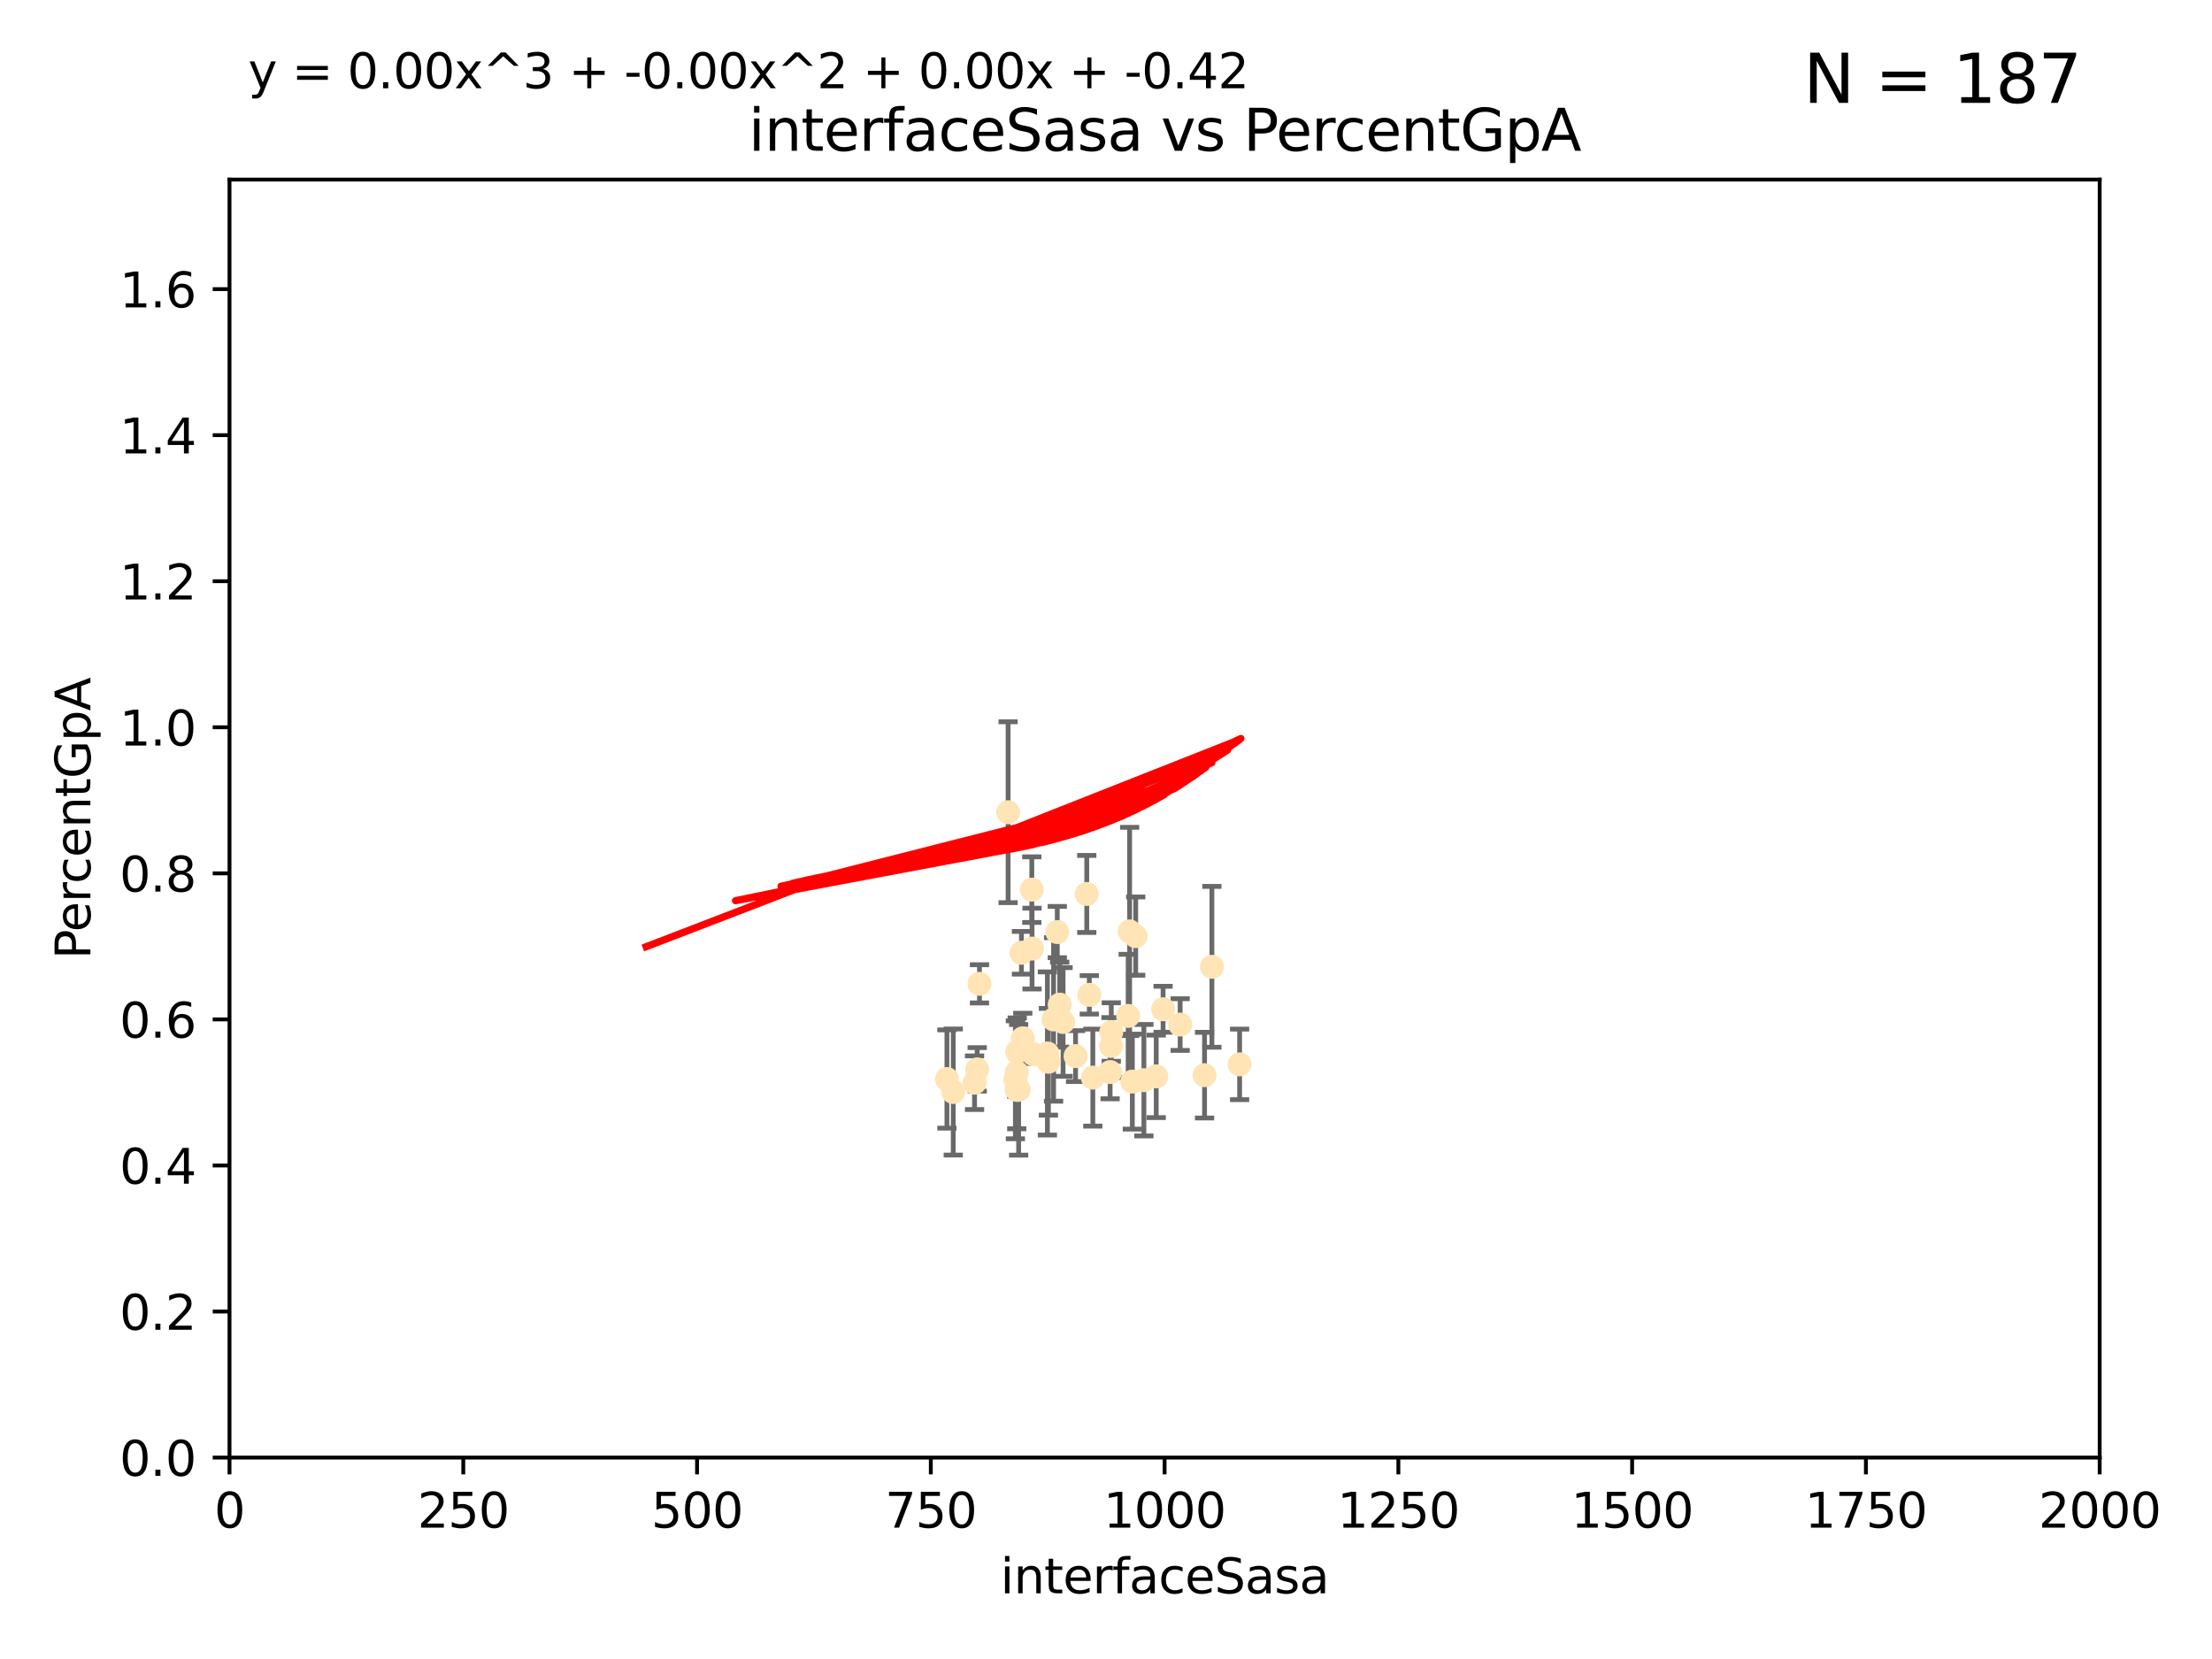 <?xml version="1.0" encoding="utf-8" standalone="no"?>
<!DOCTYPE svg PUBLIC "-//W3C//DTD SVG 1.1//EN"
  "http://www.w3.org/Graphics/SVG/1.1/DTD/svg11.dtd">
<svg xmlns:xlink="http://www.w3.org/1999/xlink" width="460.8pt" height="345.6pt" viewBox="0 0 460.8 345.6" xmlns="http://www.w3.org/2000/svg" version="1.1">
 <defs>
  <style type="text/css">*{stroke-linejoin: round; stroke-linecap: butt}</style>
 </defs>
 <g id="figure_1">
  <g id="patch_1">
   <path d="M 0 345.6 
L 460.8 345.6 
L 460.8 0 
L 0 0 
z
" style="fill: #ffffff"/>
  </g>
  <g id="axes_1">
   <g id="patch_2">
    <path d="M 47.81 303.64 
L 437.4 303.64 
L 437.4 37.411 
L 47.81 37.411 
z
" style="fill: #ffffff"/>
   </g>
   <g id="PathCollection_1">
    <defs>
     <path id="m9705a66cfb" d="M 0 1.118 
C 0.297 1.118 0.581 1 0.791 0.791 
C 1 0.581 1.118 0.297 1.118 0 
C 1.118 -0.297 1 -0.581 0.791 -0.791 
C 0.581 -1 0.297 -1.118 0 -1.118 
C -0.297 -1.118 -0.581 -1 -0.791 -0.791 
C -1 -0.581 -1.118 -0.297 -1.118 0 
C -1.118 0.297 -1 0.581 -0.791 0.791 
C -0.581 1 -0.297 1.118 0 1.118 
z
" style="stroke: #ffe4b5"/>
    </defs>
    <g clip-path="url(#p83c009d2b8)">
     <use xlink:href="#m9705a66cfb" x="258.235" y="221.731" style="fill: #ffe4b5; stroke: #ffe4b5"/>
     <use xlink:href="#m9705a66cfb" x="226.392" y="186.224" style="fill: #ffe4b5; stroke: #ffe4b5"/>
     <use xlink:href="#m9705a66cfb" x="250.931" y="223.977" style="fill: #ffe4b5; stroke: #ffe4b5"/>
     <use xlink:href="#m9705a66cfb" x="236.588" y="195.01" style="fill: #ffe4b5; stroke: #ffe4b5"/>
     <use xlink:href="#m9705a66cfb" x="218.191" y="219.455" style="fill: #ffe4b5; stroke: #ffe4b5"/>
     <use xlink:href="#m9705a66cfb" x="220.25" y="194.165" style="fill: #ffe4b5; stroke: #ffe4b5"/>
     <use xlink:href="#m9705a66cfb" x="227.656" y="224.484" style="fill: #ffe4b5; stroke: #ffe4b5"/>
     <use xlink:href="#m9705a66cfb" x="231.256" y="223.332" style="fill: #ffe4b5; stroke: #ffe4b5"/>
     <use xlink:href="#m9705a66cfb" x="242.291" y="210.247" style="fill: #ffe4b5; stroke: #ffe4b5"/>
     <use xlink:href="#m9705a66cfb" x="235.02" y="211.634" style="fill: #ffe4b5; stroke: #ffe4b5"/>
     <use xlink:href="#m9705a66cfb" x="215.312" y="219.631" style="fill: #ffe4b5; stroke: #ffe4b5"/>
     <use xlink:href="#m9705a66cfb" x="212.786" y="198.481" style="fill: #ffe4b5; stroke: #ffe4b5"/>
     <use xlink:href="#m9705a66cfb" x="226.924" y="207.243" style="fill: #ffe4b5; stroke: #ffe4b5"/>
     <use xlink:href="#m9705a66cfb" x="204.043" y="204.951" style="fill: #ffe4b5; stroke: #ffe4b5"/>
     <use xlink:href="#m9705a66cfb" x="213.062" y="216.303" style="fill: #ffe4b5; stroke: #ffe4b5"/>
     <use xlink:href="#m9705a66cfb" x="212.201" y="227.029" style="fill: #ffe4b5; stroke: #ffe4b5"/>
     <use xlink:href="#m9705a66cfb" x="221.458" y="212.895" style="fill: #ffe4b5; stroke: #ffe4b5"/>
     <use xlink:href="#m9705a66cfb" x="238.296" y="225.021" style="fill: #ffe4b5; stroke: #ffe4b5"/>
     <use xlink:href="#m9705a66cfb" x="214.993" y="197.606" style="fill: #ffe4b5; stroke: #ffe4b5"/>
     <use xlink:href="#m9705a66cfb" x="211.804" y="227.043" style="fill: #ffe4b5; stroke: #ffe4b5"/>
     <use xlink:href="#m9705a66cfb" x="224.057" y="220.004" style="fill: #ffe4b5; stroke: #ffe4b5"/>
     <use xlink:href="#m9705a66cfb" x="231.445" y="217.887" style="fill: #ffe4b5; stroke: #ffe4b5"/>
     <use xlink:href="#m9705a66cfb" x="235.322" y="194.031" style="fill: #ffe4b5; stroke: #ffe4b5"/>
     <use xlink:href="#m9705a66cfb" x="211.525" y="224.942" style="fill: #ffe4b5; stroke: #ffe4b5"/>
     <use xlink:href="#m9705a66cfb" x="240.862" y="224.228" style="fill: #ffe4b5; stroke: #ffe4b5"/>
     <use xlink:href="#m9705a66cfb" x="235.888" y="225.318" style="fill: #ffe4b5; stroke: #ffe4b5"/>
     <use xlink:href="#m9705a66cfb" x="211.798" y="223.422" style="fill: #ffe4b5; stroke: #ffe4b5"/>
     <use xlink:href="#m9705a66cfb" x="218.404" y="221.185" style="fill: #ffe4b5; stroke: #ffe4b5"/>
     <use xlink:href="#m9705a66cfb" x="231.498" y="214.989" style="fill: #ffe4b5; stroke: #ffe4b5"/>
     <use xlink:href="#m9705a66cfb" x="214.944" y="185.331" style="fill: #ffe4b5; stroke: #ffe4b5"/>
     <use xlink:href="#m9705a66cfb" x="245.848" y="213.437" style="fill: #ffe4b5; stroke: #ffe4b5"/>
     <use xlink:href="#m9705a66cfb" x="210.004" y="169.199" style="fill: #ffe4b5; stroke: #ffe4b5"/>
     <use xlink:href="#m9705a66cfb" x="203.015" y="225.548" style="fill: #ffe4b5; stroke: #ffe4b5"/>
     <use xlink:href="#m9705a66cfb" x="220.755" y="209.282" style="fill: #ffe4b5; stroke: #ffe4b5"/>
     <use xlink:href="#m9705a66cfb" x="252.462" y="201.405" style="fill: #ffe4b5; stroke: #ffe4b5"/>
     <use xlink:href="#m9705a66cfb" x="211.907" y="219.116" style="fill: #ffe4b5; stroke: #ffe4b5"/>
     <use xlink:href="#m9705a66cfb" x="198.581" y="227.487" style="fill: #ffe4b5; stroke: #ffe4b5"/>
     <use xlink:href="#m9705a66cfb" x="203.566" y="222.767" style="fill: #ffe4b5; stroke: #ffe4b5"/>
     <use xlink:href="#m9705a66cfb" x="219.479" y="212.364" style="fill: #ffe4b5; stroke: #ffe4b5"/>
     <use xlink:href="#m9705a66cfb" x="197.259" y="224.781" style="fill: #ffe4b5; stroke: #ffe4b5"/>
    </g>
   </g>
   <g id="matplotlib.axis_1">
    <g id="xtick_1">
     <g id="line2d_1">
      <defs>
       <path id="ma9171418d3" d="M 0 0 
L 0 3.5 
" style="stroke: #000000; stroke-width: 0.8"/>
      </defs>
      <g>
       <use xlink:href="#ma9171418d3" x="47.81" y="303.64" style="stroke: #000000; stroke-width: 0.8"/>
      </g>
     </g>
     <g id="text_1">
      <!-- 0 -->
      <g transform="translate(44.629 318.238)scale(0.1 -0.1)">
       <defs>
        <path id="DejaVuSans-30" d="M 2034 4250 
Q 1547 4250 1301 3770 
Q 1056 3291 1056 2328 
Q 1056 1369 1301 889 
Q 1547 409 2034 409 
Q 2525 409 2770 889 
Q 3016 1369 3016 2328 
Q 3016 3291 2770 3770 
Q 2525 4250 2034 4250 
z
M 2034 4750 
Q 2819 4750 3233 4129 
Q 3647 3509 3647 2328 
Q 3647 1150 3233 529 
Q 2819 -91 2034 -91 
Q 1250 -91 836 529 
Q 422 1150 422 2328 
Q 422 3509 836 4129 
Q 1250 4750 2034 4750 
z
" transform="scale(0.016)"/>
       </defs>
       <use xlink:href="#DejaVuSans-30"/>
      </g>
     </g>
    </g>
    <g id="xtick_2">
     <g id="line2d_2">
      <g>
       <use xlink:href="#ma9171418d3" x="96.509" y="303.64" style="stroke: #000000; stroke-width: 0.8"/>
      </g>
     </g>
     <g id="text_2">
      <!-- 250 -->
      <g transform="translate(86.965 318.238)scale(0.1 -0.1)">
       <defs>
        <path id="DejaVuSans-32" d="M 1228 531 
L 3431 531 
L 3431 0 
L 469 0 
L 469 531 
Q 828 903 1448 1529 
Q 2069 2156 2228 2338 
Q 2531 2678 2651 2914 
Q 2772 3150 2772 3378 
Q 2772 3750 2511 3984 
Q 2250 4219 1831 4219 
Q 1534 4219 1204 4116 
Q 875 4013 500 3803 
L 500 4441 
Q 881 4594 1212 4672 
Q 1544 4750 1819 4750 
Q 2544 4750 2975 4387 
Q 3406 4025 3406 3419 
Q 3406 3131 3298 2873 
Q 3191 2616 2906 2266 
Q 2828 2175 2409 1742 
Q 1991 1309 1228 531 
z
" transform="scale(0.016)"/>
        <path id="DejaVuSans-35" d="M 691 4666 
L 3169 4666 
L 3169 4134 
L 1269 4134 
L 1269 2991 
Q 1406 3038 1543 3061 
Q 1681 3084 1819 3084 
Q 2600 3084 3056 2656 
Q 3513 2228 3513 1497 
Q 3513 744 3044 326 
Q 2575 -91 1722 -91 
Q 1428 -91 1123 -41 
Q 819 9 494 109 
L 494 744 
Q 775 591 1075 516 
Q 1375 441 1709 441 
Q 2250 441 2565 725 
Q 2881 1009 2881 1497 
Q 2881 1984 2565 2268 
Q 2250 2553 1709 2553 
Q 1456 2553 1204 2497 
Q 953 2441 691 2322 
L 691 4666 
z
" transform="scale(0.016)"/>
       </defs>
       <use xlink:href="#DejaVuSans-32"/>
       <use xlink:href="#DejaVuSans-35" x="63.623"/>
       <use xlink:href="#DejaVuSans-30" x="127.246"/>
      </g>
     </g>
    </g>
    <g id="xtick_3">
     <g id="line2d_3">
      <g>
       <use xlink:href="#ma9171418d3" x="145.208" y="303.64" style="stroke: #000000; stroke-width: 0.8"/>
      </g>
     </g>
     <g id="text_3">
      <!-- 500 -->
      <g transform="translate(135.664 318.238)scale(0.1 -0.1)">
       <use xlink:href="#DejaVuSans-35"/>
       <use xlink:href="#DejaVuSans-30" x="63.623"/>
       <use xlink:href="#DejaVuSans-30" x="127.246"/>
      </g>
     </g>
    </g>
    <g id="xtick_4">
     <g id="line2d_4">
      <g>
       <use xlink:href="#ma9171418d3" x="193.906" y="303.64" style="stroke: #000000; stroke-width: 0.8"/>
      </g>
     </g>
     <g id="text_4">
      <!-- 750 -->
      <g transform="translate(184.363 318.238)scale(0.1 -0.1)">
       <defs>
        <path id="DejaVuSans-37" d="M 525 4666 
L 3525 4666 
L 3525 4397 
L 1831 0 
L 1172 0 
L 2766 4134 
L 525 4134 
L 525 4666 
z
" transform="scale(0.016)"/>
       </defs>
       <use xlink:href="#DejaVuSans-37"/>
       <use xlink:href="#DejaVuSans-35" x="63.623"/>
       <use xlink:href="#DejaVuSans-30" x="127.246"/>
      </g>
     </g>
    </g>
    <g id="xtick_5">
     <g id="line2d_5">
      <g>
       <use xlink:href="#ma9171418d3" x="242.605" y="303.64" style="stroke: #000000; stroke-width: 0.8"/>
      </g>
     </g>
     <g id="text_5">
      <!-- 1000 -->
      <g transform="translate(229.88 318.238)scale(0.1 -0.1)">
       <defs>
        <path id="DejaVuSans-31" d="M 794 531 
L 1825 531 
L 1825 4091 
L 703 3866 
L 703 4441 
L 1819 4666 
L 2450 4666 
L 2450 531 
L 3481 531 
L 3481 0 
L 794 0 
L 794 531 
z
" transform="scale(0.016)"/>
       </defs>
       <use xlink:href="#DejaVuSans-31"/>
       <use xlink:href="#DejaVuSans-30" x="63.623"/>
       <use xlink:href="#DejaVuSans-30" x="127.246"/>
       <use xlink:href="#DejaVuSans-30" x="190.869"/>
      </g>
     </g>
    </g>
    <g id="xtick_6">
     <g id="line2d_6">
      <g>
       <use xlink:href="#ma9171418d3" x="291.304" y="303.64" style="stroke: #000000; stroke-width: 0.8"/>
      </g>
     </g>
     <g id="text_6">
      <!-- 1250 -->
      <g transform="translate(278.579 318.238)scale(0.1 -0.1)">
       <use xlink:href="#DejaVuSans-31"/>
       <use xlink:href="#DejaVuSans-32" x="63.623"/>
       <use xlink:href="#DejaVuSans-35" x="127.246"/>
       <use xlink:href="#DejaVuSans-30" x="190.869"/>
      </g>
     </g>
    </g>
    <g id="xtick_7">
     <g id="line2d_7">
      <g>
       <use xlink:href="#ma9171418d3" x="340.002" y="303.64" style="stroke: #000000; stroke-width: 0.8"/>
      </g>
     </g>
     <g id="text_7">
      <!-- 1500 -->
      <g transform="translate(327.277 318.238)scale(0.1 -0.1)">
       <use xlink:href="#DejaVuSans-31"/>
       <use xlink:href="#DejaVuSans-35" x="63.623"/>
       <use xlink:href="#DejaVuSans-30" x="127.246"/>
       <use xlink:href="#DejaVuSans-30" x="190.869"/>
      </g>
     </g>
    </g>
    <g id="xtick_8">
     <g id="line2d_8">
      <g>
       <use xlink:href="#ma9171418d3" x="388.701" y="303.64" style="stroke: #000000; stroke-width: 0.8"/>
      </g>
     </g>
     <g id="text_8">
      <!-- 1750 -->
      <g transform="translate(375.976 318.238)scale(0.1 -0.1)">
       <use xlink:href="#DejaVuSans-31"/>
       <use xlink:href="#DejaVuSans-37" x="63.623"/>
       <use xlink:href="#DejaVuSans-35" x="127.246"/>
       <use xlink:href="#DejaVuSans-30" x="190.869"/>
      </g>
     </g>
    </g>
    <g id="xtick_9">
     <g id="line2d_9">
      <g>
       <use xlink:href="#ma9171418d3" x="437.4" y="303.64" style="stroke: #000000; stroke-width: 0.8"/>
      </g>
     </g>
     <g id="text_9">
      <!-- 2000 -->
      <g transform="translate(424.675 318.238)scale(0.1 -0.1)">
       <use xlink:href="#DejaVuSans-32"/>
       <use xlink:href="#DejaVuSans-30" x="63.623"/>
       <use xlink:href="#DejaVuSans-30" x="127.246"/>
       <use xlink:href="#DejaVuSans-30" x="190.869"/>
      </g>
     </g>
    </g>
    <g id="text_10">
     <!-- interfaceSasa -->
     <g transform="translate(208.398 331.917)scale(0.1 -0.1)">
      <defs>
       <path id="DejaVuSans-69" d="M 603 3500 
L 1178 3500 
L 1178 0 
L 603 0 
L 603 3500 
z
M 603 4863 
L 1178 4863 
L 1178 4134 
L 603 4134 
L 603 4863 
z
" transform="scale(0.016)"/>
       <path id="DejaVuSans-6e" d="M 3513 2113 
L 3513 0 
L 2938 0 
L 2938 2094 
Q 2938 2591 2744 2837 
Q 2550 3084 2163 3084 
Q 1697 3084 1428 2787 
Q 1159 2491 1159 1978 
L 1159 0 
L 581 0 
L 581 3500 
L 1159 3500 
L 1159 2956 
Q 1366 3272 1645 3428 
Q 1925 3584 2291 3584 
Q 2894 3584 3203 3211 
Q 3513 2838 3513 2113 
z
" transform="scale(0.016)"/>
       <path id="DejaVuSans-74" d="M 1172 4494 
L 1172 3500 
L 2356 3500 
L 2356 3053 
L 1172 3053 
L 1172 1153 
Q 1172 725 1289 603 
Q 1406 481 1766 481 
L 2356 481 
L 2356 0 
L 1766 0 
Q 1100 0 847 248 
Q 594 497 594 1153 
L 594 3053 
L 172 3053 
L 172 3500 
L 594 3500 
L 594 4494 
L 1172 4494 
z
" transform="scale(0.016)"/>
       <path id="DejaVuSans-65" d="M 3597 1894 
L 3597 1613 
L 953 1613 
Q 991 1019 1311 708 
Q 1631 397 2203 397 
Q 2534 397 2845 478 
Q 3156 559 3463 722 
L 3463 178 
Q 3153 47 2828 -22 
Q 2503 -91 2169 -91 
Q 1331 -91 842 396 
Q 353 884 353 1716 
Q 353 2575 817 3079 
Q 1281 3584 2069 3584 
Q 2775 3584 3186 3129 
Q 3597 2675 3597 1894 
z
M 3022 2063 
Q 3016 2534 2758 2815 
Q 2500 3097 2075 3097 
Q 1594 3097 1305 2825 
Q 1016 2553 972 2059 
L 3022 2063 
z
" transform="scale(0.016)"/>
       <path id="DejaVuSans-72" d="M 2631 2963 
Q 2534 3019 2420 3045 
Q 2306 3072 2169 3072 
Q 1681 3072 1420 2755 
Q 1159 2438 1159 1844 
L 1159 0 
L 581 0 
L 581 3500 
L 1159 3500 
L 1159 2956 
Q 1341 3275 1631 3429 
Q 1922 3584 2338 3584 
Q 2397 3584 2469 3576 
Q 2541 3569 2628 3553 
L 2631 2963 
z
" transform="scale(0.016)"/>
       <path id="DejaVuSans-66" d="M 2375 4863 
L 2375 4384 
L 1825 4384 
Q 1516 4384 1395 4259 
Q 1275 4134 1275 3809 
L 1275 3500 
L 2222 3500 
L 2222 3053 
L 1275 3053 
L 1275 0 
L 697 0 
L 697 3053 
L 147 3053 
L 147 3500 
L 697 3500 
L 697 3744 
Q 697 4328 969 4595 
Q 1241 4863 1831 4863 
L 2375 4863 
z
" transform="scale(0.016)"/>
       <path id="DejaVuSans-61" d="M 2194 1759 
Q 1497 1759 1228 1600 
Q 959 1441 959 1056 
Q 959 750 1161 570 
Q 1363 391 1709 391 
Q 2188 391 2477 730 
Q 2766 1069 2766 1631 
L 2766 1759 
L 2194 1759 
z
M 3341 1997 
L 3341 0 
L 2766 0 
L 2766 531 
Q 2569 213 2275 61 
Q 1981 -91 1556 -91 
Q 1019 -91 701 211 
Q 384 513 384 1019 
Q 384 1609 779 1909 
Q 1175 2209 1959 2209 
L 2766 2209 
L 2766 2266 
Q 2766 2663 2505 2880 
Q 2244 3097 1772 3097 
Q 1472 3097 1187 3025 
Q 903 2953 641 2809 
L 641 3341 
Q 956 3463 1253 3523 
Q 1550 3584 1831 3584 
Q 2591 3584 2966 3190 
Q 3341 2797 3341 1997 
z
" transform="scale(0.016)"/>
       <path id="DejaVuSans-63" d="M 3122 3366 
L 3122 2828 
Q 2878 2963 2633 3030 
Q 2388 3097 2138 3097 
Q 1578 3097 1268 2742 
Q 959 2388 959 1747 
Q 959 1106 1268 751 
Q 1578 397 2138 397 
Q 2388 397 2633 464 
Q 2878 531 3122 666 
L 3122 134 
Q 2881 22 2623 -34 
Q 2366 -91 2075 -91 
Q 1284 -91 818 406 
Q 353 903 353 1747 
Q 353 2603 823 3093 
Q 1294 3584 2113 3584 
Q 2378 3584 2631 3529 
Q 2884 3475 3122 3366 
z
" transform="scale(0.016)"/>
       <path id="DejaVuSans-53" d="M 3425 4513 
L 3425 3897 
Q 3066 4069 2747 4153 
Q 2428 4238 2131 4238 
Q 1616 4238 1336 4038 
Q 1056 3838 1056 3469 
Q 1056 3159 1242 3001 
Q 1428 2844 1947 2747 
L 2328 2669 
Q 3034 2534 3370 2195 
Q 3706 1856 3706 1288 
Q 3706 609 3251 259 
Q 2797 -91 1919 -91 
Q 1588 -91 1214 -16 
Q 841 59 441 206 
L 441 856 
Q 825 641 1194 531 
Q 1563 422 1919 422 
Q 2459 422 2753 634 
Q 3047 847 3047 1241 
Q 3047 1584 2836 1778 
Q 2625 1972 2144 2069 
L 1759 2144 
Q 1053 2284 737 2584 
Q 422 2884 422 3419 
Q 422 4038 858 4394 
Q 1294 4750 2059 4750 
Q 2388 4750 2728 4690 
Q 3069 4631 3425 4513 
z
" transform="scale(0.016)"/>
       <path id="DejaVuSans-73" d="M 2834 3397 
L 2834 2853 
Q 2591 2978 2328 3040 
Q 2066 3103 1784 3103 
Q 1356 3103 1142 2972 
Q 928 2841 928 2578 
Q 928 2378 1081 2264 
Q 1234 2150 1697 2047 
L 1894 2003 
Q 2506 1872 2764 1633 
Q 3022 1394 3022 966 
Q 3022 478 2636 193 
Q 2250 -91 1575 -91 
Q 1294 -91 989 -36 
Q 684 19 347 128 
L 347 722 
Q 666 556 975 473 
Q 1284 391 1588 391 
Q 1994 391 2212 530 
Q 2431 669 2431 922 
Q 2431 1156 2273 1281 
Q 2116 1406 1581 1522 
L 1381 1569 
Q 847 1681 609 1914 
Q 372 2147 372 2553 
Q 372 3047 722 3315 
Q 1072 3584 1716 3584 
Q 2034 3584 2315 3537 
Q 2597 3491 2834 3397 
z
" transform="scale(0.016)"/>
      </defs>
      <use xlink:href="#DejaVuSans-69"/>
      <use xlink:href="#DejaVuSans-6e" x="27.783"/>
      <use xlink:href="#DejaVuSans-74" x="91.162"/>
      <use xlink:href="#DejaVuSans-65" x="130.371"/>
      <use xlink:href="#DejaVuSans-72" x="191.895"/>
      <use xlink:href="#DejaVuSans-66" x="233.008"/>
      <use xlink:href="#DejaVuSans-61" x="268.213"/>
      <use xlink:href="#DejaVuSans-63" x="329.492"/>
      <use xlink:href="#DejaVuSans-65" x="384.473"/>
      <use xlink:href="#DejaVuSans-53" x="445.996"/>
      <use xlink:href="#DejaVuSans-61" x="509.473"/>
      <use xlink:href="#DejaVuSans-73" x="570.752"/>
      <use xlink:href="#DejaVuSans-61" x="622.852"/>
     </g>
    </g>
   </g>
   <g id="matplotlib.axis_2">
    <g id="ytick_1">
     <g id="line2d_10">
      <defs>
       <path id="mcf80146e54" d="M 0 0 
L -3.5 0 
" style="stroke: #000000; stroke-width: 0.8"/>
      </defs>
      <g>
       <use xlink:href="#mcf80146e54" x="47.81" y="303.64" style="stroke: #000000; stroke-width: 0.8"/>
      </g>
     </g>
     <g id="text_11">
      <!-- 0.0 -->
      <g transform="translate(24.907 307.439)scale(0.1 -0.1)">
       <defs>
        <path id="DejaVuSans-2e" d="M 684 794 
L 1344 794 
L 1344 0 
L 684 0 
L 684 794 
z
" transform="scale(0.016)"/>
       </defs>
       <use xlink:href="#DejaVuSans-30"/>
       <use xlink:href="#DejaVuSans-2e" x="63.623"/>
       <use xlink:href="#DejaVuSans-30" x="95.41"/>
      </g>
     </g>
    </g>
    <g id="ytick_2">
     <g id="line2d_11">
      <g>
       <use xlink:href="#mcf80146e54" x="47.81" y="273.214" style="stroke: #000000; stroke-width: 0.8"/>
      </g>
     </g>
     <g id="text_12">
      <!-- 0.2 -->
      <g transform="translate(24.907 277.013)scale(0.1 -0.1)">
       <use xlink:href="#DejaVuSans-30"/>
       <use xlink:href="#DejaVuSans-2e" x="63.623"/>
       <use xlink:href="#DejaVuSans-32" x="95.41"/>
      </g>
     </g>
    </g>
    <g id="ytick_3">
     <g id="line2d_12">
      <g>
       <use xlink:href="#mcf80146e54" x="47.81" y="242.788" style="stroke: #000000; stroke-width: 0.8"/>
      </g>
     </g>
     <g id="text_13">
      <!-- 0.4 -->
      <g transform="translate(24.907 246.587)scale(0.1 -0.1)">
       <defs>
        <path id="DejaVuSans-34" d="M 2419 4116 
L 825 1625 
L 2419 1625 
L 2419 4116 
z
M 2253 4666 
L 3047 4666 
L 3047 1625 
L 3713 1625 
L 3713 1100 
L 3047 1100 
L 3047 0 
L 2419 0 
L 2419 1100 
L 313 1100 
L 313 1709 
L 2253 4666 
z
" transform="scale(0.016)"/>
       </defs>
       <use xlink:href="#DejaVuSans-30"/>
       <use xlink:href="#DejaVuSans-2e" x="63.623"/>
       <use xlink:href="#DejaVuSans-34" x="95.41"/>
      </g>
     </g>
    </g>
    <g id="ytick_4">
     <g id="line2d_13">
      <g>
       <use xlink:href="#mcf80146e54" x="47.81" y="212.362" style="stroke: #000000; stroke-width: 0.8"/>
      </g>
     </g>
     <g id="text_14">
      <!-- 0.6 -->
      <g transform="translate(24.907 216.161)scale(0.1 -0.1)">
       <defs>
        <path id="DejaVuSans-36" d="M 2113 2584 
Q 1688 2584 1439 2293 
Q 1191 2003 1191 1497 
Q 1191 994 1439 701 
Q 1688 409 2113 409 
Q 2538 409 2786 701 
Q 3034 994 3034 1497 
Q 3034 2003 2786 2293 
Q 2538 2584 2113 2584 
z
M 3366 4563 
L 3366 3988 
Q 3128 4100 2886 4159 
Q 2644 4219 2406 4219 
Q 1781 4219 1451 3797 
Q 1122 3375 1075 2522 
Q 1259 2794 1537 2939 
Q 1816 3084 2150 3084 
Q 2853 3084 3261 2657 
Q 3669 2231 3669 1497 
Q 3669 778 3244 343 
Q 2819 -91 2113 -91 
Q 1303 -91 875 529 
Q 447 1150 447 2328 
Q 447 3434 972 4092 
Q 1497 4750 2381 4750 
Q 2619 4750 2861 4703 
Q 3103 4656 3366 4563 
z
" transform="scale(0.016)"/>
       </defs>
       <use xlink:href="#DejaVuSans-30"/>
       <use xlink:href="#DejaVuSans-2e" x="63.623"/>
       <use xlink:href="#DejaVuSans-36" x="95.41"/>
      </g>
     </g>
    </g>
    <g id="ytick_5">
     <g id="line2d_14">
      <g>
       <use xlink:href="#mcf80146e54" x="47.81" y="181.935" style="stroke: #000000; stroke-width: 0.8"/>
      </g>
     </g>
     <g id="text_15">
      <!-- 0.8 -->
      <g transform="translate(24.907 185.735)scale(0.1 -0.1)">
       <defs>
        <path id="DejaVuSans-38" d="M 2034 2216 
Q 1584 2216 1326 1975 
Q 1069 1734 1069 1313 
Q 1069 891 1326 650 
Q 1584 409 2034 409 
Q 2484 409 2743 651 
Q 3003 894 3003 1313 
Q 3003 1734 2745 1975 
Q 2488 2216 2034 2216 
z
M 1403 2484 
Q 997 2584 770 2862 
Q 544 3141 544 3541 
Q 544 4100 942 4425 
Q 1341 4750 2034 4750 
Q 2731 4750 3128 4425 
Q 3525 4100 3525 3541 
Q 3525 3141 3298 2862 
Q 3072 2584 2669 2484 
Q 3125 2378 3379 2068 
Q 3634 1759 3634 1313 
Q 3634 634 3220 271 
Q 2806 -91 2034 -91 
Q 1263 -91 848 271 
Q 434 634 434 1313 
Q 434 1759 690 2068 
Q 947 2378 1403 2484 
z
M 1172 3481 
Q 1172 3119 1398 2916 
Q 1625 2713 2034 2713 
Q 2441 2713 2670 2916 
Q 2900 3119 2900 3481 
Q 2900 3844 2670 4047 
Q 2441 4250 2034 4250 
Q 1625 4250 1398 4047 
Q 1172 3844 1172 3481 
z
" transform="scale(0.016)"/>
       </defs>
       <use xlink:href="#DejaVuSans-30"/>
       <use xlink:href="#DejaVuSans-2e" x="63.623"/>
       <use xlink:href="#DejaVuSans-38" x="95.41"/>
      </g>
     </g>
    </g>
    <g id="ytick_6">
     <g id="line2d_15">
      <g>
       <use xlink:href="#mcf80146e54" x="47.81" y="151.509" style="stroke: #000000; stroke-width: 0.8"/>
      </g>
     </g>
     <g id="text_16">
      <!-- 1.0 -->
      <g transform="translate(24.907 155.308)scale(0.1 -0.1)">
       <use xlink:href="#DejaVuSans-31"/>
       <use xlink:href="#DejaVuSans-2e" x="63.623"/>
       <use xlink:href="#DejaVuSans-30" x="95.41"/>
      </g>
     </g>
    </g>
    <g id="ytick_7">
     <g id="line2d_16">
      <g>
       <use xlink:href="#mcf80146e54" x="47.81" y="121.083" style="stroke: #000000; stroke-width: 0.8"/>
      </g>
     </g>
     <g id="text_17">
      <!-- 1.2 -->
      <g transform="translate(24.907 124.882)scale(0.1 -0.1)">
       <use xlink:href="#DejaVuSans-31"/>
       <use xlink:href="#DejaVuSans-2e" x="63.623"/>
       <use xlink:href="#DejaVuSans-32" x="95.41"/>
      </g>
     </g>
    </g>
    <g id="ytick_8">
     <g id="line2d_17">
      <g>
       <use xlink:href="#mcf80146e54" x="47.81" y="90.657" style="stroke: #000000; stroke-width: 0.8"/>
      </g>
     </g>
     <g id="text_18">
      <!-- 1.4 -->
      <g transform="translate(24.907 94.456)scale(0.1 -0.1)">
       <use xlink:href="#DejaVuSans-31"/>
       <use xlink:href="#DejaVuSans-2e" x="63.623"/>
       <use xlink:href="#DejaVuSans-34" x="95.41"/>
      </g>
     </g>
    </g>
    <g id="ytick_9">
     <g id="line2d_18">
      <g>
       <use xlink:href="#mcf80146e54" x="47.81" y="60.231" style="stroke: #000000; stroke-width: 0.8"/>
      </g>
     </g>
     <g id="text_19">
      <!-- 1.6 -->
      <g transform="translate(24.907 64.03)scale(0.1 -0.1)">
       <use xlink:href="#DejaVuSans-31"/>
       <use xlink:href="#DejaVuSans-2e" x="63.623"/>
       <use xlink:href="#DejaVuSans-36" x="95.41"/>
      </g>
     </g>
    </g>
    <g id="text_20">
     <!-- PercentGpA -->
     <g transform="translate(18.827 199.802)rotate(-90)scale(0.1 -0.1)">
      <defs>
       <path id="DejaVuSans-50" d="M 1259 4147 
L 1259 2394 
L 2053 2394 
Q 2494 2394 2734 2622 
Q 2975 2850 2975 3272 
Q 2975 3691 2734 3919 
Q 2494 4147 2053 4147 
L 1259 4147 
z
M 628 4666 
L 2053 4666 
Q 2838 4666 3239 4311 
Q 3641 3956 3641 3272 
Q 3641 2581 3239 2228 
Q 2838 1875 2053 1875 
L 1259 1875 
L 1259 0 
L 628 0 
L 628 4666 
z
" transform="scale(0.016)"/>
       <path id="DejaVuSans-47" d="M 3809 666 
L 3809 1919 
L 2778 1919 
L 2778 2438 
L 4434 2438 
L 4434 434 
Q 4069 175 3628 42 
Q 3188 -91 2688 -91 
Q 1594 -91 976 548 
Q 359 1188 359 2328 
Q 359 3472 976 4111 
Q 1594 4750 2688 4750 
Q 3144 4750 3555 4637 
Q 3966 4525 4313 4306 
L 4313 3634 
Q 3963 3931 3569 4081 
Q 3175 4231 2741 4231 
Q 1884 4231 1454 3753 
Q 1025 3275 1025 2328 
Q 1025 1384 1454 906 
Q 1884 428 2741 428 
Q 3075 428 3337 486 
Q 3600 544 3809 666 
z
" transform="scale(0.016)"/>
       <path id="DejaVuSans-70" d="M 1159 525 
L 1159 -1331 
L 581 -1331 
L 581 3500 
L 1159 3500 
L 1159 2969 
Q 1341 3281 1617 3432 
Q 1894 3584 2278 3584 
Q 2916 3584 3314 3078 
Q 3713 2572 3713 1747 
Q 3713 922 3314 415 
Q 2916 -91 2278 -91 
Q 1894 -91 1617 61 
Q 1341 213 1159 525 
z
M 3116 1747 
Q 3116 2381 2855 2742 
Q 2594 3103 2138 3103 
Q 1681 3103 1420 2742 
Q 1159 2381 1159 1747 
Q 1159 1113 1420 752 
Q 1681 391 2138 391 
Q 2594 391 2855 752 
Q 3116 1113 3116 1747 
z
" transform="scale(0.016)"/>
       <path id="DejaVuSans-41" d="M 2188 4044 
L 1331 1722 
L 3047 1722 
L 2188 4044 
z
M 1831 4666 
L 2547 4666 
L 4325 0 
L 3669 0 
L 3244 1197 
L 1141 1197 
L 716 0 
L 50 0 
L 1831 4666 
z
" transform="scale(0.016)"/>
      </defs>
      <use xlink:href="#DejaVuSans-50"/>
      <use xlink:href="#DejaVuSans-65" x="56.678"/>
      <use xlink:href="#DejaVuSans-72" x="118.201"/>
      <use xlink:href="#DejaVuSans-63" x="157.064"/>
      <use xlink:href="#DejaVuSans-65" x="212.045"/>
      <use xlink:href="#DejaVuSans-6e" x="273.568"/>
      <use xlink:href="#DejaVuSans-74" x="336.947"/>
      <use xlink:href="#DejaVuSans-47" x="376.156"/>
      <use xlink:href="#DejaVuSans-70" x="453.646"/>
      <use xlink:href="#DejaVuSans-41" x="517.123"/>
     </g>
    </g>
   </g>
   <g id="LineCollection_1">
    <path d="M 258.235 229.083 
L 258.235 214.379 
" clip-path="url(#p83c009d2b8)" style="fill: none; stroke: #696969"/>
    <path d="M 226.392 194.25 
L 226.392 178.199 
" clip-path="url(#p83c009d2b8)" style="fill: none; stroke: #696969"/>
    <path d="M 250.931 232.904 
L 250.931 215.05 
" clip-path="url(#p83c009d2b8)" style="fill: none; stroke: #696969"/>
    <path d="M 236.588 203.158 
L 236.588 186.861 
" clip-path="url(#p83c009d2b8)" style="fill: none; stroke: #696969"/>
    <path d="M 218.191 236.448 
L 218.191 202.461 
" clip-path="url(#p83c009d2b8)" style="fill: none; stroke: #696969"/>
    <path d="M 220.25 199.505 
L 220.25 188.825 
" clip-path="url(#p83c009d2b8)" style="fill: none; stroke: #696969"/>
    <path d="M 227.656 234.588 
L 227.656 214.38 
" clip-path="url(#p83c009d2b8)" style="fill: none; stroke: #696969"/>
    <path d="M 231.256 228.9 
L 231.256 217.765 
" clip-path="url(#p83c009d2b8)" style="fill: none; stroke: #696969"/>
    <path d="M 242.291 215.032 
L 242.291 205.463 
" clip-path="url(#p83c009d2b8)" style="fill: none; stroke: #696969"/>
    <path d="M 235.02 224.465 
L 235.02 198.802 
" clip-path="url(#p83c009d2b8)" style="fill: none; stroke: #696969"/>
    <path d="M 215.312 220.906 
L 215.312 218.356 
" clip-path="url(#p83c009d2b8)" style="fill: none; stroke: #696969"/>
    <path d="M 212.786 202.928 
L 212.786 194.034 
" clip-path="url(#p83c009d2b8)" style="fill: none; stroke: #696969"/>
    <path d="M 226.924 211.252 
L 226.924 203.234 
" clip-path="url(#p83c009d2b8)" style="fill: none; stroke: #696969"/>
    <path d="M 204.043 208.934 
L 204.043 200.969 
" clip-path="url(#p83c009d2b8)" style="fill: none; stroke: #696969"/>
    <path d="M 213.062 221.528 
L 213.062 211.077 
" clip-path="url(#p83c009d2b8)" style="fill: none; stroke: #696969"/>
    <path d="M 212.201 240.638 
L 212.201 213.42 
" clip-path="url(#p83c009d2b8)" style="fill: none; stroke: #696969"/>
    <path d="M 221.458 224.215 
L 221.458 201.574 
" clip-path="url(#p83c009d2b8)" style="fill: none; stroke: #696969"/>
    <path d="M 238.296 236.633 
L 238.296 213.409 
" clip-path="url(#p83c009d2b8)" style="fill: none; stroke: #696969"/>
    <path d="M 214.993 206.023 
L 214.993 189.189 
" clip-path="url(#p83c009d2b8)" style="fill: none; stroke: #696969"/>
    <path d="M 211.804 235.144 
L 211.804 218.942 
" clip-path="url(#p83c009d2b8)" style="fill: none; stroke: #696969"/>
    <path d="M 224.057 225.307 
L 224.057 214.7 
" clip-path="url(#p83c009d2b8)" style="fill: none; stroke: #696969"/>
    <path d="M 231.445 223.795 
L 231.445 211.979 
" clip-path="url(#p83c009d2b8)" style="fill: none; stroke: #696969"/>
    <path d="M 235.322 215.715 
L 235.322 172.348 
" clip-path="url(#p83c009d2b8)" style="fill: none; stroke: #696969"/>
    <path d="M 211.525 237.227 
L 211.525 212.657 
" clip-path="url(#p83c009d2b8)" style="fill: none; stroke: #696969"/>
    <path d="M 240.862 232.817 
L 240.862 215.638 
" clip-path="url(#p83c009d2b8)" style="fill: none; stroke: #696969"/>
    <path d="M 235.888 235.208 
L 235.888 215.429 
" clip-path="url(#p83c009d2b8)" style="fill: none; stroke: #696969"/>
    <path d="M 211.798 228.4 
L 211.798 218.444 
" clip-path="url(#p83c009d2b8)" style="fill: none; stroke: #696969"/>
    <path d="M 218.404 232.304 
L 218.404 210.066 
" clip-path="url(#p83c009d2b8)" style="fill: none; stroke: #696969"/>
    <path d="M 231.498 221.084 
L 231.498 208.894 
" clip-path="url(#p83c009d2b8)" style="fill: none; stroke: #696969"/>
    <path d="M 214.944 192.169 
L 214.944 178.494 
" clip-path="url(#p83c009d2b8)" style="fill: none; stroke: #696969"/>
    <path d="M 245.848 218.815 
L 245.848 208.058 
" clip-path="url(#p83c009d2b8)" style="fill: none; stroke: #696969"/>
    <path d="M 210.004 188.036 
L 210.004 150.363 
" clip-path="url(#p83c009d2b8)" style="fill: none; stroke: #696969"/>
    <path d="M 203.015 231.135 
L 203.015 219.961 
" clip-path="url(#p83c009d2b8)" style="fill: none; stroke: #696969"/>
    <path d="M 220.755 218.136 
L 220.755 200.428 
" clip-path="url(#p83c009d2b8)" style="fill: none; stroke: #696969"/>
    <path d="M 252.462 218.157 
L 252.462 184.653 
" clip-path="url(#p83c009d2b8)" style="fill: none; stroke: #696969"/>
    <path d="M 211.907 226.187 
L 211.907 212.045 
" clip-path="url(#p83c009d2b8)" style="fill: none; stroke: #696969"/>
    <path d="M 198.581 240.614 
L 198.581 214.36 
" clip-path="url(#p83c009d2b8)" style="fill: none; stroke: #696969"/>
    <path d="M 203.566 227.296 
L 203.566 218.238 
" clip-path="url(#p83c009d2b8)" style="fill: none; stroke: #696969"/>
    <path d="M 219.479 229.396 
L 219.479 195.331 
" clip-path="url(#p83c009d2b8)" style="fill: none; stroke: #696969"/>
    <path d="M 197.259 235.018 
L 197.259 214.545 
" clip-path="url(#p83c009d2b8)" style="fill: none; stroke: #696969"/>
   </g>
   <g id="line2d_19">
    <defs>
     <path id="ma6e6eeb26e" d="M 2 0 
L -2 -0 
" style="stroke: #696969"/>
    </defs>
    <g clip-path="url(#p83c009d2b8)">
     <use xlink:href="#ma6e6eeb26e" x="258.235" y="229.083" style="fill: #696969; stroke: #696969"/>
     <use xlink:href="#ma6e6eeb26e" x="226.392" y="194.25" style="fill: #696969; stroke: #696969"/>
     <use xlink:href="#ma6e6eeb26e" x="250.931" y="232.904" style="fill: #696969; stroke: #696969"/>
     <use xlink:href="#ma6e6eeb26e" x="236.588" y="203.158" style="fill: #696969; stroke: #696969"/>
     <use xlink:href="#ma6e6eeb26e" x="218.191" y="236.448" style="fill: #696969; stroke: #696969"/>
     <use xlink:href="#ma6e6eeb26e" x="220.25" y="199.505" style="fill: #696969; stroke: #696969"/>
     <use xlink:href="#ma6e6eeb26e" x="227.656" y="234.588" style="fill: #696969; stroke: #696969"/>
     <use xlink:href="#ma6e6eeb26e" x="231.256" y="228.9" style="fill: #696969; stroke: #696969"/>
     <use xlink:href="#ma6e6eeb26e" x="242.291" y="215.032" style="fill: #696969; stroke: #696969"/>
     <use xlink:href="#ma6e6eeb26e" x="235.02" y="224.465" style="fill: #696969; stroke: #696969"/>
     <use xlink:href="#ma6e6eeb26e" x="215.312" y="220.906" style="fill: #696969; stroke: #696969"/>
     <use xlink:href="#ma6e6eeb26e" x="212.786" y="202.928" style="fill: #696969; stroke: #696969"/>
     <use xlink:href="#ma6e6eeb26e" x="226.924" y="211.252" style="fill: #696969; stroke: #696969"/>
     <use xlink:href="#ma6e6eeb26e" x="204.043" y="208.934" style="fill: #696969; stroke: #696969"/>
     <use xlink:href="#ma6e6eeb26e" x="213.062" y="221.528" style="fill: #696969; stroke: #696969"/>
     <use xlink:href="#ma6e6eeb26e" x="212.201" y="240.638" style="fill: #696969; stroke: #696969"/>
     <use xlink:href="#ma6e6eeb26e" x="221.458" y="224.215" style="fill: #696969; stroke: #696969"/>
     <use xlink:href="#ma6e6eeb26e" x="238.296" y="236.633" style="fill: #696969; stroke: #696969"/>
     <use xlink:href="#ma6e6eeb26e" x="214.993" y="206.023" style="fill: #696969; stroke: #696969"/>
     <use xlink:href="#ma6e6eeb26e" x="211.804" y="235.144" style="fill: #696969; stroke: #696969"/>
     <use xlink:href="#ma6e6eeb26e" x="224.057" y="225.307" style="fill: #696969; stroke: #696969"/>
     <use xlink:href="#ma6e6eeb26e" x="231.445" y="223.795" style="fill: #696969; stroke: #696969"/>
     <use xlink:href="#ma6e6eeb26e" x="235.322" y="215.715" style="fill: #696969; stroke: #696969"/>
     <use xlink:href="#ma6e6eeb26e" x="211.525" y="237.227" style="fill: #696969; stroke: #696969"/>
     <use xlink:href="#ma6e6eeb26e" x="240.862" y="232.817" style="fill: #696969; stroke: #696969"/>
     <use xlink:href="#ma6e6eeb26e" x="235.888" y="235.208" style="fill: #696969; stroke: #696969"/>
     <use xlink:href="#ma6e6eeb26e" x="211.798" y="228.4" style="fill: #696969; stroke: #696969"/>
     <use xlink:href="#ma6e6eeb26e" x="218.404" y="232.304" style="fill: #696969; stroke: #696969"/>
     <use xlink:href="#ma6e6eeb26e" x="231.498" y="221.084" style="fill: #696969; stroke: #696969"/>
     <use xlink:href="#ma6e6eeb26e" x="214.944" y="192.169" style="fill: #696969; stroke: #696969"/>
     <use xlink:href="#ma6e6eeb26e" x="245.848" y="218.815" style="fill: #696969; stroke: #696969"/>
     <use xlink:href="#ma6e6eeb26e" x="210.004" y="188.036" style="fill: #696969; stroke: #696969"/>
     <use xlink:href="#ma6e6eeb26e" x="203.015" y="231.135" style="fill: #696969; stroke: #696969"/>
     <use xlink:href="#ma6e6eeb26e" x="220.755" y="218.136" style="fill: #696969; stroke: #696969"/>
     <use xlink:href="#ma6e6eeb26e" x="252.462" y="218.157" style="fill: #696969; stroke: #696969"/>
     <use xlink:href="#ma6e6eeb26e" x="211.907" y="226.187" style="fill: #696969; stroke: #696969"/>
     <use xlink:href="#ma6e6eeb26e" x="198.581" y="240.614" style="fill: #696969; stroke: #696969"/>
     <use xlink:href="#ma6e6eeb26e" x="203.566" y="227.296" style="fill: #696969; stroke: #696969"/>
     <use xlink:href="#ma6e6eeb26e" x="219.479" y="229.396" style="fill: #696969; stroke: #696969"/>
     <use xlink:href="#ma6e6eeb26e" x="197.259" y="235.018" style="fill: #696969; stroke: #696969"/>
    </g>
   </g>
   <g id="line2d_20">
    <g clip-path="url(#p83c009d2b8)">
     <use xlink:href="#ma6e6eeb26e" x="258.235" y="214.379" style="fill: #696969; stroke: #696969"/>
     <use xlink:href="#ma6e6eeb26e" x="226.392" y="178.199" style="fill: #696969; stroke: #696969"/>
     <use xlink:href="#ma6e6eeb26e" x="250.931" y="215.05" style="fill: #696969; stroke: #696969"/>
     <use xlink:href="#ma6e6eeb26e" x="236.588" y="186.861" style="fill: #696969; stroke: #696969"/>
     <use xlink:href="#ma6e6eeb26e" x="218.191" y="202.461" style="fill: #696969; stroke: #696969"/>
     <use xlink:href="#ma6e6eeb26e" x="220.25" y="188.825" style="fill: #696969; stroke: #696969"/>
     <use xlink:href="#ma6e6eeb26e" x="227.656" y="214.38" style="fill: #696969; stroke: #696969"/>
     <use xlink:href="#ma6e6eeb26e" x="231.256" y="217.765" style="fill: #696969; stroke: #696969"/>
     <use xlink:href="#ma6e6eeb26e" x="242.291" y="205.463" style="fill: #696969; stroke: #696969"/>
     <use xlink:href="#ma6e6eeb26e" x="235.02" y="198.802" style="fill: #696969; stroke: #696969"/>
     <use xlink:href="#ma6e6eeb26e" x="215.312" y="218.356" style="fill: #696969; stroke: #696969"/>
     <use xlink:href="#ma6e6eeb26e" x="212.786" y="194.034" style="fill: #696969; stroke: #696969"/>
     <use xlink:href="#ma6e6eeb26e" x="226.924" y="203.234" style="fill: #696969; stroke: #696969"/>
     <use xlink:href="#ma6e6eeb26e" x="204.043" y="200.969" style="fill: #696969; stroke: #696969"/>
     <use xlink:href="#ma6e6eeb26e" x="213.062" y="211.077" style="fill: #696969; stroke: #696969"/>
     <use xlink:href="#ma6e6eeb26e" x="212.201" y="213.42" style="fill: #696969; stroke: #696969"/>
     <use xlink:href="#ma6e6eeb26e" x="221.458" y="201.574" style="fill: #696969; stroke: #696969"/>
     <use xlink:href="#ma6e6eeb26e" x="238.296" y="213.409" style="fill: #696969; stroke: #696969"/>
     <use xlink:href="#ma6e6eeb26e" x="214.993" y="189.189" style="fill: #696969; stroke: #696969"/>
     <use xlink:href="#ma6e6eeb26e" x="211.804" y="218.942" style="fill: #696969; stroke: #696969"/>
     <use xlink:href="#ma6e6eeb26e" x="224.057" y="214.7" style="fill: #696969; stroke: #696969"/>
     <use xlink:href="#ma6e6eeb26e" x="231.445" y="211.979" style="fill: #696969; stroke: #696969"/>
     <use xlink:href="#ma6e6eeb26e" x="235.322" y="172.348" style="fill: #696969; stroke: #696969"/>
     <use xlink:href="#ma6e6eeb26e" x="211.525" y="212.657" style="fill: #696969; stroke: #696969"/>
     <use xlink:href="#ma6e6eeb26e" x="240.862" y="215.638" style="fill: #696969; stroke: #696969"/>
     <use xlink:href="#ma6e6eeb26e" x="235.888" y="215.429" style="fill: #696969; stroke: #696969"/>
     <use xlink:href="#ma6e6eeb26e" x="211.798" y="218.444" style="fill: #696969; stroke: #696969"/>
     <use xlink:href="#ma6e6eeb26e" x="218.404" y="210.066" style="fill: #696969; stroke: #696969"/>
     <use xlink:href="#ma6e6eeb26e" x="231.498" y="208.894" style="fill: #696969; stroke: #696969"/>
     <use xlink:href="#ma6e6eeb26e" x="214.944" y="178.494" style="fill: #696969; stroke: #696969"/>
     <use xlink:href="#ma6e6eeb26e" x="245.848" y="208.058" style="fill: #696969; stroke: #696969"/>
     <use xlink:href="#ma6e6eeb26e" x="210.004" y="150.363" style="fill: #696969; stroke: #696969"/>
     <use xlink:href="#ma6e6eeb26e" x="203.015" y="219.961" style="fill: #696969; stroke: #696969"/>
     <use xlink:href="#ma6e6eeb26e" x="220.755" y="200.428" style="fill: #696969; stroke: #696969"/>
     <use xlink:href="#ma6e6eeb26e" x="252.462" y="184.653" style="fill: #696969; stroke: #696969"/>
     <use xlink:href="#ma6e6eeb26e" x="211.907" y="212.045" style="fill: #696969; stroke: #696969"/>
     <use xlink:href="#ma6e6eeb26e" x="198.581" y="214.36" style="fill: #696969; stroke: #696969"/>
     <use xlink:href="#ma6e6eeb26e" x="203.566" y="218.238" style="fill: #696969; stroke: #696969"/>
     <use xlink:href="#ma6e6eeb26e" x="219.479" y="195.331" style="fill: #696969; stroke: #696969"/>
     <use xlink:href="#ma6e6eeb26e" x="197.259" y="214.545" style="fill: #696969; stroke: #696969"/>
    </g>
   </g>
   <g id="line2d_21">
    <path d="M 234.098 169.835 
L 241.054 166.388 
L 231.145 171.076 
L 242.554 165.54 
L 208.925 177.187 
L 258.5 153.837 
L 237.846 168.074 
L 242.159 165.768 
L 258.235 154.076 
L 194.329 179.33 
L 226.392 172.825 
L 250.931 160.041 
L 244.888 164.142 
L 221.45 174.354 
L 231.733 170.839 
L 238.82 167.58 
L 223.131 173.865 
L 236.588 168.69 
L 231.036 171.12 
L 214.167 176.157 
L 251.201 159.841 
L 225.177 173.227 
L 226.975 172.626 
L 201.856 178.321 
L 226.614 172.75 
L 198.385 178.803 
L 210.935 176.815 
L 214.128 176.165 
L 233.81 169.962 
L 240.527 166.678 
L 233.475 170.108 
L 216.929 175.53 
L 244.715 164.249 
L 218.885 175.045 
L 226.597 172.756 
L 218.191 175.221 
L 197.048 178.98 
L 235.941 168.997 
L 221.39 174.371 
L 232.912 170.349 
L 220.25 174.686 
L 202.401 178.242 
L 222.518 174.047 
L 203.96 178.008 
L 194.296 179.334 
L 227.656 172.388 
L 231.256 171.032 
L 250.183 160.588 
L 207.351 177.462 
L 195.114 179.23 
L 182.088 180.908 
L 242.291 165.692 
L 203.825 178.029 
L 206.946 177.53 
L 213.44 176.312 
L 196.853 179.006 
L 233.033 170.297 
L 249.228 161.269 
L 222.039 174.187 
L 235.02 169.422 
L 189.216 179.972 
L 202.173 178.275 
L 215.312 175.905 
L 203.704 178.047 
L 181.402 181.004 
L 208.518 177.26 
L 212.786 176.448 
L 206.936 177.532 
L 211.436 176.718 
L 233.876 169.933 
L 214.562 176.071 
L 246.818 162.909 
L 198.821 178.745 
L 226.924 172.644 
L 240.975 166.433 
L 194.076 179.362 
L 171.039 182.718 
L 230.982 171.141 
L 194.235 179.342 
L 240.357 166.77 
L 171.963 182.541 
L 245.309 163.879 
L 231.239 171.039 
L 204.043 177.996 
L 213.062 176.391 
L 212.201 176.566 
L 230.017 171.518 
L 221.458 174.352 
L 238.296 167.848 
L 214.993 175.976 
L 211.804 176.645 
L 212.776 176.45 
L 224.209 173.535 
L 224.057 173.582 
L 231.445 170.956 
L 235.322 169.284 
L 255.742 156.244 
L 201.453 178.379 
L 244.68 164.271 
L 248.803 161.566 
L 193.935 179.38 
L 211.525 176.7 
L 241.109 166.358 
L 204.519 177.922 
L 184.453 180.586 
L 209.922 177.006 
L 240.862 166.495 
L 217.317 175.437 
L 184.241 180.614 
L 221.914 174.222 
L 191.345 179.705 
L 235.888 169.021 
L 211.798 176.647 
L 203.654 178.055 
L 218.404 175.168 
L 231.498 170.934 
L 169.625 183.002 
L 201.694 178.345 
L 229.69 171.643 
L 189.601 179.924 
L 178.551 181.423 
L 182.92 180.793 
L 224.185 173.542 
L 214.944 175.987 
L 176.949 181.674 
L 215.33 175.901 
L 208.504 177.262 
L 231.172 171.065 
L 245.848 163.537 
L 195.165 179.224 
L 195.469 179.185 
L 192.461 179.566 
L 153.217 187.627 
L 212.203 176.566 
L 191.004 179.748 
L 195.344 179.201 
L 219.44 174.901 
L 174.916 182.01 
L 210.004 176.991 
L 215.326 175.902 
L 208.557 177.253 
L 177.951 181.516 
L 206.632 177.583 
L 220.755 174.548 
L 239.465 167.245 
L 213.405 176.319 
L 252.462 158.886 
L 211.907 176.625 
L 195.523 179.178 
L 196.263 179.083 
L 174.507 182.081 
L 210.251 176.944 
L 198.581 178.777 
L 181.445 180.998 
L 182.201 180.892 
L 170.622 182.8 
L 177.582 181.573 
L 203.566 178.068 
L 173.402 182.276 
L 219.479 174.891 
L 223.521 173.747 
L 168.577 183.221 
L 191.109 179.735 
L 168.577 183.221 
L 165.166 183.997 
L 237.143 168.421 
L 214.975 175.98 
L 205.426 177.779 
L 174.368 182.105 
L 162.692 184.624 
L 197.259 178.953 
L 217.753 175.33 
L 173.48 182.262 
L 134.613 197.214 
L 134.613 197.214 
" clip-path="url(#p83c009d2b8)" style="fill: none; stroke: #ff0000; stroke-width: 1.5; stroke-linecap: square"/>
   </g>
   <g id="line2d_22">
    <defs>
     <path id="m144100a165" d="M 0 2 
C 0.53 2 1.039 1.789 1.414 1.414 
C 1.789 1.039 2 0.53 2 0 
C 2 -0.53 1.789 -1.039 1.414 -1.414 
C 1.039 -1.789 0.53 -2 0 -2 
C -0.53 -2 -1.039 -1.789 -1.414 -1.414 
C -1.789 -1.039 -2 -0.53 -2 0 
C -2 0.53 -1.789 1.039 -1.414 1.414 
C -1.039 1.789 -0.53 2 0 2 
z
" style="stroke: #ffe4b5"/>
    </defs>
    <g clip-path="url(#p83c009d2b8)">
     <use xlink:href="#m144100a165" x="258.235" y="221.731" style="fill: #ffe4b5; stroke: #ffe4b5"/>
     <use xlink:href="#m144100a165" x="226.392" y="186.224" style="fill: #ffe4b5; stroke: #ffe4b5"/>
     <use xlink:href="#m144100a165" x="250.931" y="223.977" style="fill: #ffe4b5; stroke: #ffe4b5"/>
     <use xlink:href="#m144100a165" x="236.588" y="195.01" style="fill: #ffe4b5; stroke: #ffe4b5"/>
     <use xlink:href="#m144100a165" x="218.191" y="219.455" style="fill: #ffe4b5; stroke: #ffe4b5"/>
     <use xlink:href="#m144100a165" x="220.25" y="194.165" style="fill: #ffe4b5; stroke: #ffe4b5"/>
     <use xlink:href="#m144100a165" x="227.656" y="224.484" style="fill: #ffe4b5; stroke: #ffe4b5"/>
     <use xlink:href="#m144100a165" x="231.256" y="223.332" style="fill: #ffe4b5; stroke: #ffe4b5"/>
     <use xlink:href="#m144100a165" x="242.291" y="210.247" style="fill: #ffe4b5; stroke: #ffe4b5"/>
     <use xlink:href="#m144100a165" x="235.02" y="211.634" style="fill: #ffe4b5; stroke: #ffe4b5"/>
     <use xlink:href="#m144100a165" x="215.312" y="219.631" style="fill: #ffe4b5; stroke: #ffe4b5"/>
     <use xlink:href="#m144100a165" x="212.786" y="198.481" style="fill: #ffe4b5; stroke: #ffe4b5"/>
     <use xlink:href="#m144100a165" x="226.924" y="207.243" style="fill: #ffe4b5; stroke: #ffe4b5"/>
     <use xlink:href="#m144100a165" x="204.043" y="204.951" style="fill: #ffe4b5; stroke: #ffe4b5"/>
     <use xlink:href="#m144100a165" x="213.062" y="216.303" style="fill: #ffe4b5; stroke: #ffe4b5"/>
     <use xlink:href="#m144100a165" x="212.201" y="227.029" style="fill: #ffe4b5; stroke: #ffe4b5"/>
     <use xlink:href="#m144100a165" x="221.458" y="212.895" style="fill: #ffe4b5; stroke: #ffe4b5"/>
     <use xlink:href="#m144100a165" x="238.296" y="225.021" style="fill: #ffe4b5; stroke: #ffe4b5"/>
     <use xlink:href="#m144100a165" x="214.993" y="197.606" style="fill: #ffe4b5; stroke: #ffe4b5"/>
     <use xlink:href="#m144100a165" x="211.804" y="227.043" style="fill: #ffe4b5; stroke: #ffe4b5"/>
     <use xlink:href="#m144100a165" x="224.057" y="220.004" style="fill: #ffe4b5; stroke: #ffe4b5"/>
     <use xlink:href="#m144100a165" x="231.445" y="217.887" style="fill: #ffe4b5; stroke: #ffe4b5"/>
     <use xlink:href="#m144100a165" x="235.322" y="194.031" style="fill: #ffe4b5; stroke: #ffe4b5"/>
     <use xlink:href="#m144100a165" x="211.525" y="224.942" style="fill: #ffe4b5; stroke: #ffe4b5"/>
     <use xlink:href="#m144100a165" x="240.862" y="224.228" style="fill: #ffe4b5; stroke: #ffe4b5"/>
     <use xlink:href="#m144100a165" x="235.888" y="225.318" style="fill: #ffe4b5; stroke: #ffe4b5"/>
     <use xlink:href="#m144100a165" x="211.798" y="223.422" style="fill: #ffe4b5; stroke: #ffe4b5"/>
     <use xlink:href="#m144100a165" x="218.404" y="221.185" style="fill: #ffe4b5; stroke: #ffe4b5"/>
     <use xlink:href="#m144100a165" x="231.498" y="214.989" style="fill: #ffe4b5; stroke: #ffe4b5"/>
     <use xlink:href="#m144100a165" x="214.944" y="185.331" style="fill: #ffe4b5; stroke: #ffe4b5"/>
     <use xlink:href="#m144100a165" x="245.848" y="213.437" style="fill: #ffe4b5; stroke: #ffe4b5"/>
     <use xlink:href="#m144100a165" x="210.004" y="169.199" style="fill: #ffe4b5; stroke: #ffe4b5"/>
     <use xlink:href="#m144100a165" x="203.015" y="225.548" style="fill: #ffe4b5; stroke: #ffe4b5"/>
     <use xlink:href="#m144100a165" x="220.755" y="209.282" style="fill: #ffe4b5; stroke: #ffe4b5"/>
     <use xlink:href="#m144100a165" x="252.462" y="201.405" style="fill: #ffe4b5; stroke: #ffe4b5"/>
     <use xlink:href="#m144100a165" x="211.907" y="219.116" style="fill: #ffe4b5; stroke: #ffe4b5"/>
     <use xlink:href="#m144100a165" x="198.581" y="227.487" style="fill: #ffe4b5; stroke: #ffe4b5"/>
     <use xlink:href="#m144100a165" x="203.566" y="222.767" style="fill: #ffe4b5; stroke: #ffe4b5"/>
     <use xlink:href="#m144100a165" x="219.479" y="212.364" style="fill: #ffe4b5; stroke: #ffe4b5"/>
     <use xlink:href="#m144100a165" x="197.259" y="224.781" style="fill: #ffe4b5; stroke: #ffe4b5"/>
    </g>
   </g>
   <g id="patch_3">
    <path d="M 47.81 303.64 
L 47.81 37.411 
" style="fill: none; stroke: #000000; stroke-width: 0.8; stroke-linejoin: miter; stroke-linecap: square"/>
   </g>
   <g id="patch_4">
    <path d="M 437.4 303.64 
L 437.4 37.411 
" style="fill: none; stroke: #000000; stroke-width: 0.8; stroke-linejoin: miter; stroke-linecap: square"/>
   </g>
   <g id="patch_5">
    <path d="M 47.81 303.64 
L 437.4 303.64 
" style="fill: none; stroke: #000000; stroke-width: 0.8; stroke-linejoin: miter; stroke-linecap: square"/>
   </g>
   <g id="patch_6">
    <path d="M 47.81 37.411 
L 437.4 37.411 
" style="fill: none; stroke: #000000; stroke-width: 0.8; stroke-linejoin: miter; stroke-linecap: square"/>
   </g>
   <g id="text_21">
    <!-- N = 187 -->
    <g transform="translate(375.678 21.426)scale(0.14 -0.14)">
     <defs>
      <path id="DejaVuSans-4e" d="M 628 4666 
L 1478 4666 
L 3547 763 
L 3547 4666 
L 4159 4666 
L 4159 0 
L 3309 0 
L 1241 3903 
L 1241 0 
L 628 0 
L 628 4666 
z
" transform="scale(0.016)"/>
      <path id="DejaVuSans-20" transform="scale(0.016)"/>
      <path id="DejaVuSans-3d" d="M 678 2906 
L 4684 2906 
L 4684 2381 
L 678 2381 
L 678 2906 
z
M 678 1631 
L 4684 1631 
L 4684 1100 
L 678 1100 
L 678 1631 
z
" transform="scale(0.016)"/>
     </defs>
     <use xlink:href="#DejaVuSans-4e"/>
     <use xlink:href="#DejaVuSans-20" x="74.805"/>
     <use xlink:href="#DejaVuSans-3d" x="106.592"/>
     <use xlink:href="#DejaVuSans-20" x="190.381"/>
     <use xlink:href="#DejaVuSans-31" x="222.168"/>
     <use xlink:href="#DejaVuSans-38" x="285.791"/>
     <use xlink:href="#DejaVuSans-37" x="349.414"/>
    </g>
   </g>
   <g id="text_22">
    <!-- y = 0.00x^3 + -0.00x^2 + 0.00x + -0.42 -->
    <g transform="translate(51.706 18.387)scale(0.1 -0.1)">
     <defs>
      <path id="DejaVuSans-79" d="M 2059 -325 
Q 1816 -950 1584 -1140 
Q 1353 -1331 966 -1331 
L 506 -1331 
L 506 -850 
L 844 -850 
Q 1081 -850 1212 -737 
Q 1344 -625 1503 -206 
L 1606 56 
L 191 3500 
L 800 3500 
L 1894 763 
L 2988 3500 
L 3597 3500 
L 2059 -325 
z
" transform="scale(0.016)"/>
      <path id="DejaVuSans-78" d="M 3513 3500 
L 2247 1797 
L 3578 0 
L 2900 0 
L 1881 1375 
L 863 0 
L 184 0 
L 1544 1831 
L 300 3500 
L 978 3500 
L 1906 2253 
L 2834 3500 
L 3513 3500 
z
" transform="scale(0.016)"/>
      <path id="DejaVuSans-5e" d="M 2988 4666 
L 4684 2925 
L 4056 2925 
L 2681 4159 
L 1306 2925 
L 678 2925 
L 2375 4666 
L 2988 4666 
z
" transform="scale(0.016)"/>
      <path id="DejaVuSans-33" d="M 2597 2516 
Q 3050 2419 3304 2112 
Q 3559 1806 3559 1356 
Q 3559 666 3084 287 
Q 2609 -91 1734 -91 
Q 1441 -91 1130 -33 
Q 819 25 488 141 
L 488 750 
Q 750 597 1062 519 
Q 1375 441 1716 441 
Q 2309 441 2620 675 
Q 2931 909 2931 1356 
Q 2931 1769 2642 2001 
Q 2353 2234 1838 2234 
L 1294 2234 
L 1294 2753 
L 1863 2753 
Q 2328 2753 2575 2939 
Q 2822 3125 2822 3475 
Q 2822 3834 2567 4026 
Q 2313 4219 1838 4219 
Q 1578 4219 1281 4162 
Q 984 4106 628 3988 
L 628 4550 
Q 988 4650 1302 4700 
Q 1616 4750 1894 4750 
Q 2613 4750 3031 4423 
Q 3450 4097 3450 3541 
Q 3450 3153 3228 2886 
Q 3006 2619 2597 2516 
z
" transform="scale(0.016)"/>
      <path id="DejaVuSans-2b" d="M 2944 4013 
L 2944 2272 
L 4684 2272 
L 4684 1741 
L 2944 1741 
L 2944 0 
L 2419 0 
L 2419 1741 
L 678 1741 
L 678 2272 
L 2419 2272 
L 2419 4013 
L 2944 4013 
z
" transform="scale(0.016)"/>
      <path id="DejaVuSans-2d" d="M 313 2009 
L 1997 2009 
L 1997 1497 
L 313 1497 
L 313 2009 
z
" transform="scale(0.016)"/>
     </defs>
     <use xlink:href="#DejaVuSans-79"/>
     <use xlink:href="#DejaVuSans-20" x="59.18"/>
     <use xlink:href="#DejaVuSans-3d" x="90.967"/>
     <use xlink:href="#DejaVuSans-20" x="174.756"/>
     <use xlink:href="#DejaVuSans-30" x="206.543"/>
     <use xlink:href="#DejaVuSans-2e" x="270.166"/>
     <use xlink:href="#DejaVuSans-30" x="301.953"/>
     <use xlink:href="#DejaVuSans-30" x="365.576"/>
     <use xlink:href="#DejaVuSans-78" x="429.199"/>
     <use xlink:href="#DejaVuSans-5e" x="488.379"/>
     <use xlink:href="#DejaVuSans-33" x="572.168"/>
     <use xlink:href="#DejaVuSans-20" x="635.791"/>
     <use xlink:href="#DejaVuSans-2b" x="667.578"/>
     <use xlink:href="#DejaVuSans-20" x="751.367"/>
     <use xlink:href="#DejaVuSans-2d" x="783.154"/>
     <use xlink:href="#DejaVuSans-30" x="819.238"/>
     <use xlink:href="#DejaVuSans-2e" x="882.861"/>
     <use xlink:href="#DejaVuSans-30" x="914.648"/>
     <use xlink:href="#DejaVuSans-30" x="978.271"/>
     <use xlink:href="#DejaVuSans-78" x="1041.895"/>
     <use xlink:href="#DejaVuSans-5e" x="1101.074"/>
     <use xlink:href="#DejaVuSans-32" x="1184.863"/>
     <use xlink:href="#DejaVuSans-20" x="1248.486"/>
     <use xlink:href="#DejaVuSans-2b" x="1280.273"/>
     <use xlink:href="#DejaVuSans-20" x="1364.062"/>
     <use xlink:href="#DejaVuSans-30" x="1395.85"/>
     <use xlink:href="#DejaVuSans-2e" x="1459.473"/>
     <use xlink:href="#DejaVuSans-30" x="1491.26"/>
     <use xlink:href="#DejaVuSans-30" x="1554.883"/>
     <use xlink:href="#DejaVuSans-78" x="1618.506"/>
     <use xlink:href="#DejaVuSans-20" x="1677.686"/>
     <use xlink:href="#DejaVuSans-2b" x="1709.473"/>
     <use xlink:href="#DejaVuSans-20" x="1793.262"/>
     <use xlink:href="#DejaVuSans-2d" x="1825.049"/>
     <use xlink:href="#DejaVuSans-30" x="1861.133"/>
     <use xlink:href="#DejaVuSans-2e" x="1924.756"/>
     <use xlink:href="#DejaVuSans-34" x="1956.543"/>
     <use xlink:href="#DejaVuSans-32" x="2020.166"/>
    </g>
   </g>
   <g id="text_23">
    <!-- interfaceSasa vs PercentGpA -->
    <g transform="translate(155.934 31.411)scale(0.12 -0.12)">
     <defs>
      <path id="DejaVuSans-76" d="M 191 3500 
L 800 3500 
L 1894 563 
L 2988 3500 
L 3597 3500 
L 2284 0 
L 1503 0 
L 191 3500 
z
" transform="scale(0.016)"/>
     </defs>
     <use xlink:href="#DejaVuSans-69"/>
     <use xlink:href="#DejaVuSans-6e" x="27.783"/>
     <use xlink:href="#DejaVuSans-74" x="91.162"/>
     <use xlink:href="#DejaVuSans-65" x="130.371"/>
     <use xlink:href="#DejaVuSans-72" x="191.895"/>
     <use xlink:href="#DejaVuSans-66" x="233.008"/>
     <use xlink:href="#DejaVuSans-61" x="268.213"/>
     <use xlink:href="#DejaVuSans-63" x="329.492"/>
     <use xlink:href="#DejaVuSans-65" x="384.473"/>
     <use xlink:href="#DejaVuSans-53" x="445.996"/>
     <use xlink:href="#DejaVuSans-61" x="509.473"/>
     <use xlink:href="#DejaVuSans-73" x="570.752"/>
     <use xlink:href="#DejaVuSans-61" x="622.852"/>
     <use xlink:href="#DejaVuSans-20" x="684.131"/>
     <use xlink:href="#DejaVuSans-76" x="715.918"/>
     <use xlink:href="#DejaVuSans-73" x="775.098"/>
     <use xlink:href="#DejaVuSans-20" x="827.197"/>
     <use xlink:href="#DejaVuSans-50" x="858.984"/>
     <use xlink:href="#DejaVuSans-65" x="915.662"/>
     <use xlink:href="#DejaVuSans-72" x="977.186"/>
     <use xlink:href="#DejaVuSans-63" x="1016.049"/>
     <use xlink:href="#DejaVuSans-65" x="1071.029"/>
     <use xlink:href="#DejaVuSans-6e" x="1132.553"/>
     <use xlink:href="#DejaVuSans-74" x="1195.932"/>
     <use xlink:href="#DejaVuSans-47" x="1235.141"/>
     <use xlink:href="#DejaVuSans-70" x="1312.631"/>
     <use xlink:href="#DejaVuSans-41" x="1376.107"/>
    </g>
   </g>
  </g>
 </g>
 <defs>
  <clipPath id="p83c009d2b8">
   <rect x="47.81" y="37.411" width="389.59" height="266.229"/>
  </clipPath>
 </defs>
</svg>
